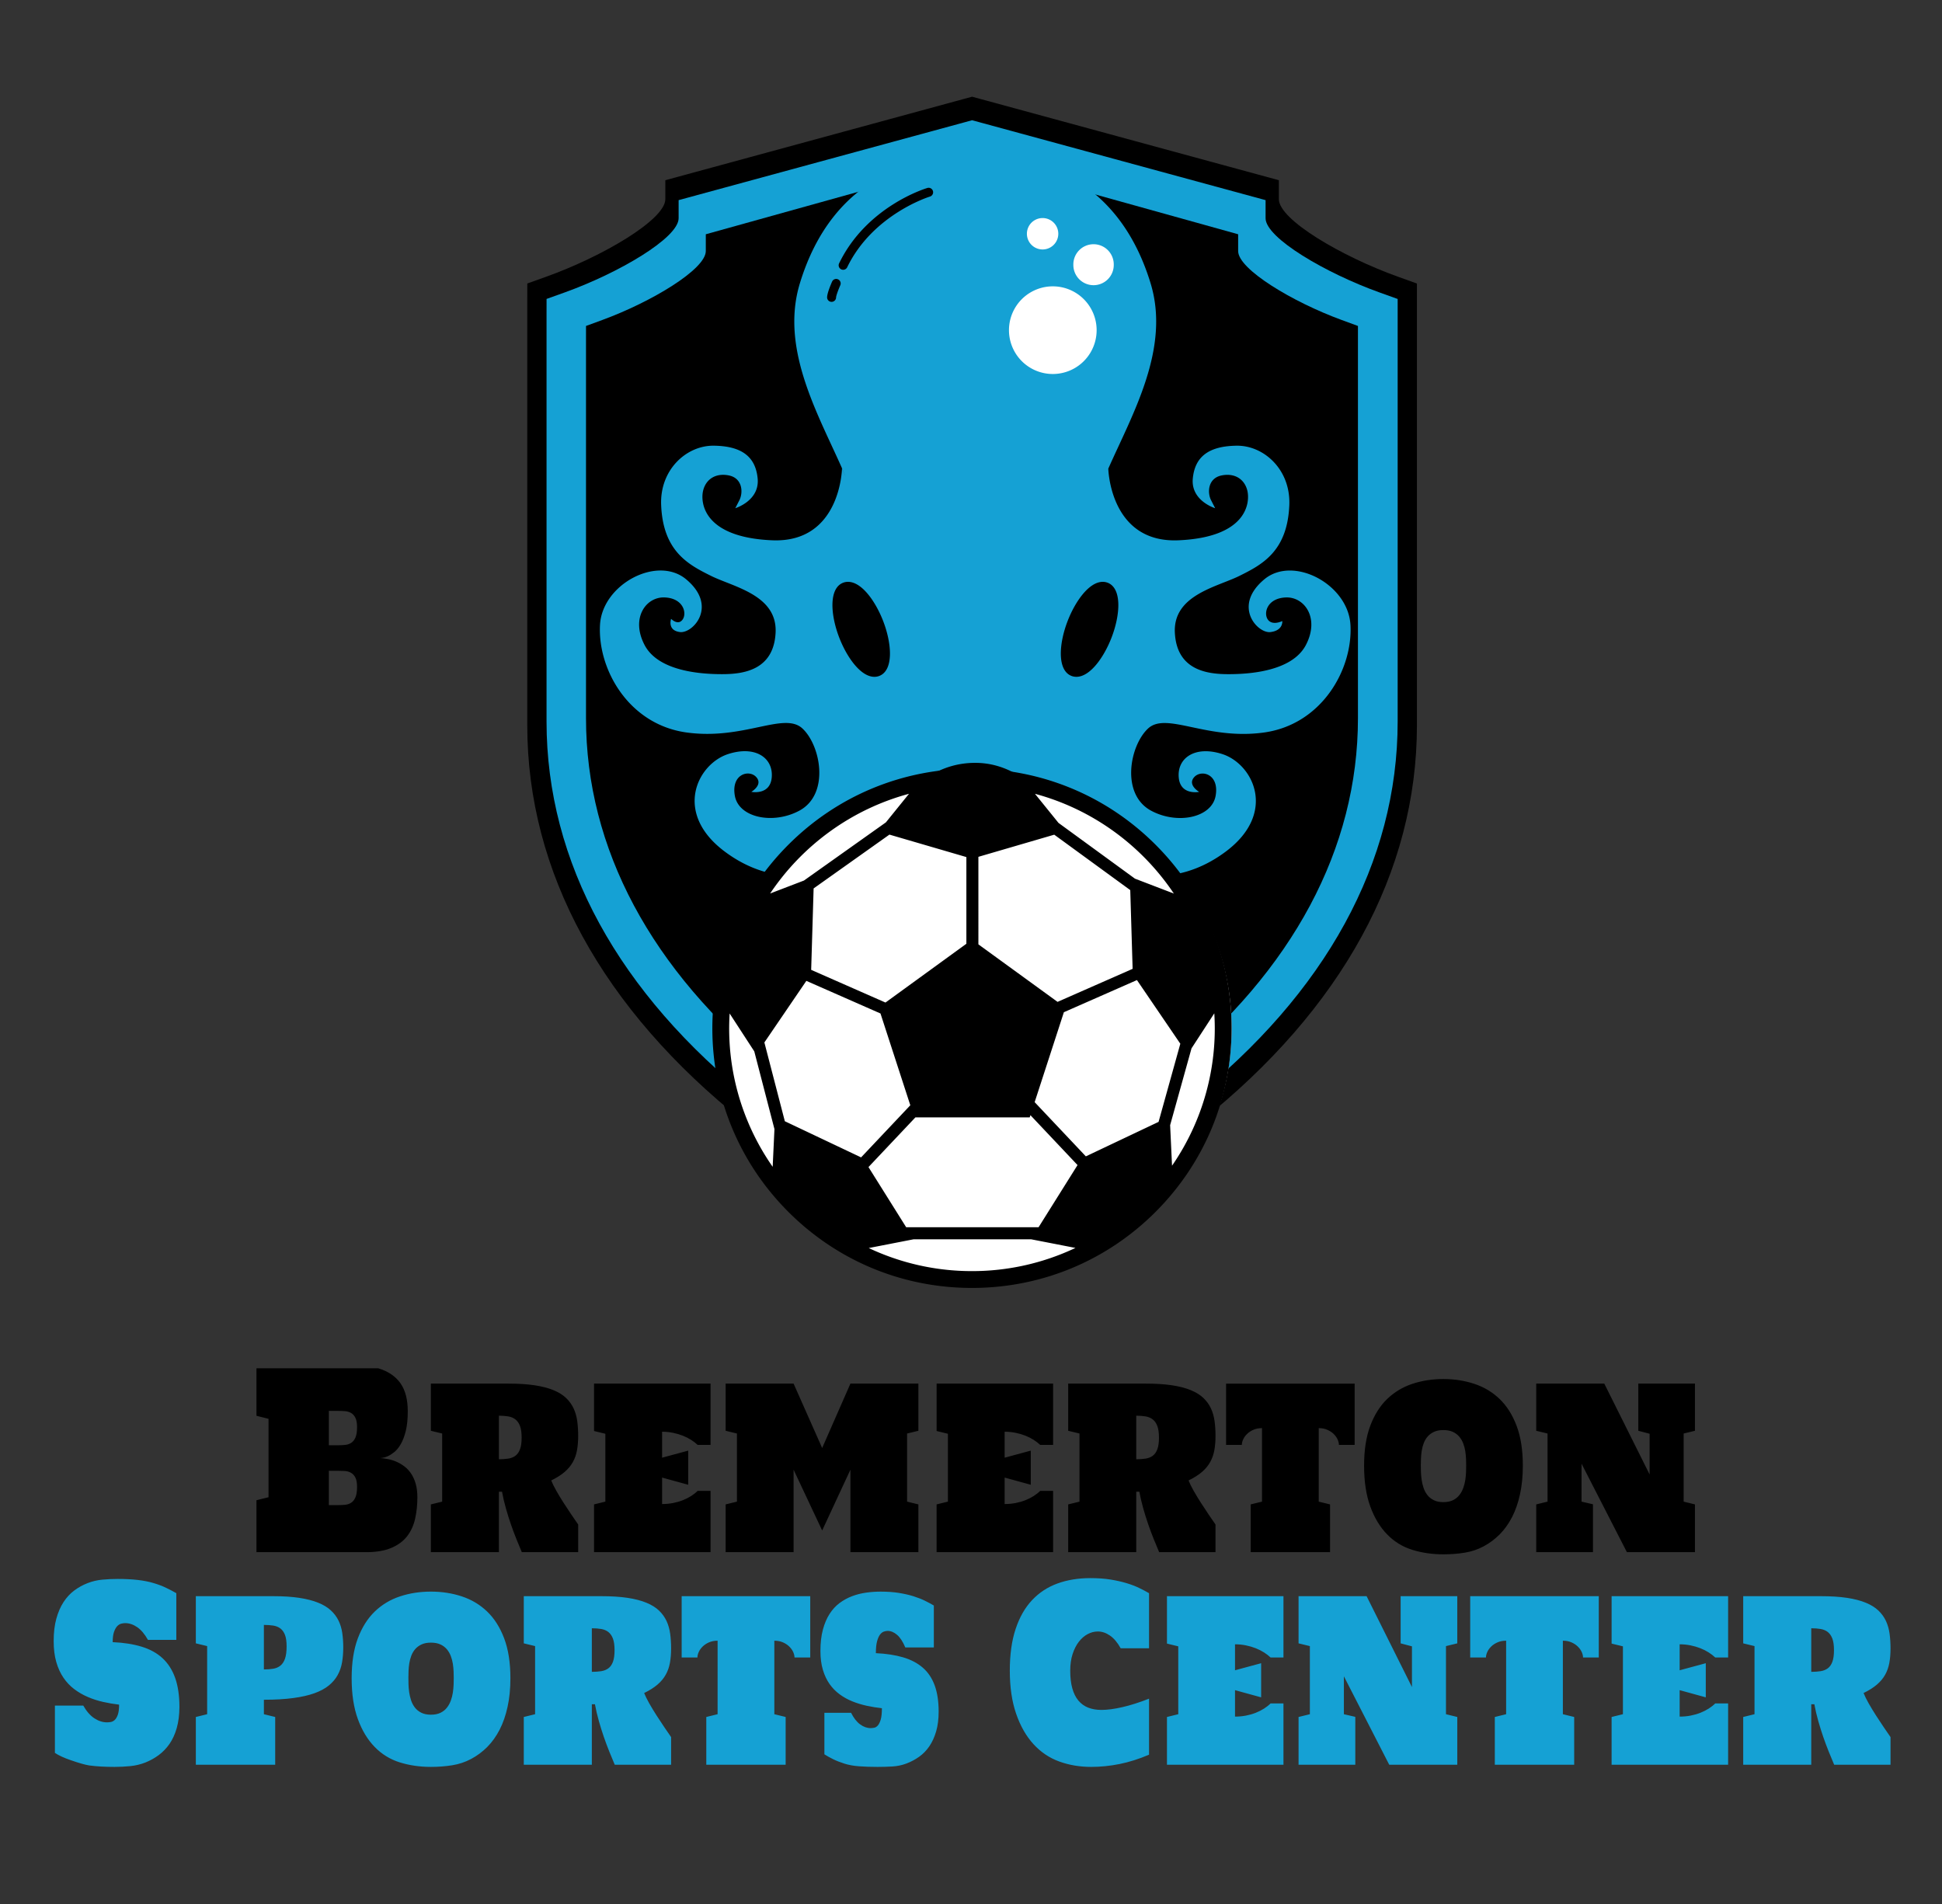 <svg xmlns="http://www.w3.org/2000/svg" viewBox="0 0 510 500" style="filter:drop-shadow(0 0 5px rgb(207 207 207/.5))"><rect x="0" y="0" width="510" height="500" fill="#333333" stroke="none"/><path d="m252.826 26.066-78.098 21.26v4.97c0 5.405-16.513 15.084-31.333 20.388l-4.92 1.765-.006 4.521v111.497c0 38.519 19.687 74.534 56.924 104.149 27.842 22.144 55.41 32.853 56.572 33.3l3.326 1.278 3.326-1.276c1.159-.443 28.724-11.155 56.572-33.3 37.237-29.614 56.92-65.632 56.92-104.148V74.456l-4.926-1.769c-14.822-5.307-31.332-14.986-31.332-20.387v-4.974l-80.56-21.93z"/><path d="m252.933 32.217-74.715 20.339v4.754c0 5.17-15.797 14.43-29.974 19.505l-4.707 1.688-.006 4.325v106.664c0 36.85 18.833 71.304 54.457 99.634 26.636 21.184 53.01 31.43 54.121 31.856l3.182 1.224 3.181-1.22c1.11-.425 27.48-10.673 54.122-31.857 35.624-28.33 54.454-62.788 54.454-99.634V78.51l-4.713-1.692c-14.18-5.077-29.974-14.336-29.974-19.504v-4.757l-77.07-20.981-2.358.642z" fill="#15a1d4"/><path d="M253.118 42.647 185.354 61.52v4.412c0 4.798-14.328 13.39-27.187 18.098l-4.269 1.567-.005 4.013v98.975c0 34.192 17.081 66.163 49.391 92.45 24.158 19.658 48.079 29.164 49.087 29.56l2.886 1.136 2.885-1.133c1.006-.394 24.924-9.903 49.087-29.56 32.31-26.288 49.39-58.26 49.39-92.45V85.601l-4.275-1.57c-12.861-4.711-27.187-13.303-27.187-18.098v-4.415l-69.9-19.468-2.139.596z"/><path d="M354.649 164.09c-.59-10.63-14.98-18.295-22.6-11.97-8.472 7.032-1.799 14.292 1.603 13.867 3.403-.425 3.094-2.894 3.094-2.894s-2.57 1.293-3.78-.377-.23-5.626 4.71-5.82c4.939-.198 8.95 5.454 5.268 12.493-3.63 6.934-14.882 7.653-20.311 7.653s-13.572-.916-14.096-10.858c-.523-9.942 11.088-12.036 16.942-14.945 5.853-2.912 12.638-6.365 13.114-18.642.359-9.289-6.689-15.648-13.85-15.552-7.162.099-10.941 2.763-11.496 8.619-.556 5.853 5.872 7.799 5.872 7.799l-1.063-2.077c-1.062-2.077-.817-5.788 2.715-6.524 3.531-.736 6.132 1.03 6.82 4.072.687 3.041-.049 12.166-18.103 12.952-17.509.76-18.398-17.7-18.435-18.816 6.38-14.42 16.34-31.552 11.105-48.688-8.64-28.26-30.351-33.754-46.05-33.754-15.7 0-37.41 5.495-46.046 33.751-5.506 18.02 5.794 36.037 12.06 50.897l-1.003-2.263s-.336 19.655-18.39 18.871-18.79-9.909-18.102-12.952c.688-3.04 3.286-4.809 6.82-4.073 3.531.737 3.776 4.448 2.714 6.525l-1.063 2.076s6.426-1.945 5.872-7.799c-.557-5.853-4.334-8.52-11.495-8.618-7.162-.099-14.212 6.263-13.85 15.552.475 12.28 7.26 15.732 13.114 18.642 5.853 2.911 17.464 5.003 16.94 14.945-.523 9.942-8.666 10.858-14.095 10.858-5.428 0-16.68-.719-20.31-7.653-3.685-7.037.326-12.689 5.266-12.494 4.938.197 5.92 4.154 4.71 5.821-1.209 1.667-3.007-.197-3.007-.197s-1.08 3.04 2.322 3.466 10.073-6.836 1.603-13.868c-7.62-6.325-22.01 1.34-22.6 11.97-.648 11.719 7.556 26.132 22.633 28.257s25.674-5.527 30.513-1.047c4.84 4.48 7.228 17.268-.784 21.586-6.89 3.71-15.894 1.864-16.941-3.86-1.047-5.725 3.696-7.033 5.593-4.971 1.897 2.059-1.275 3.893-1.275 3.893s4.97 1.014 5.363-3.828c.416-5.122-4.351-8.406-11.48-6.083-8.036 2.618-14.424 15.37-.981 25.51s27.406 6.606 34.112 1.57c6.702-5.03 13.848-24.78 31.786-24.78 16.933 0 25.085 19.752 31.79 24.789 6.705 5.036 20.67 8.568 34.114-1.571s7.054-22.894-.982-25.51c-7.129-2.322-11.896.962-11.48 6.084.393 4.84 5.363 3.827 5.363 3.827s-3.172-1.831-1.275-3.893c1.898-2.061 6.64-.751 5.593 4.971-1.047 5.725-10.05 7.572-16.94 3.86-8.015-4.318-5.627-17.105-.785-21.585 4.84-4.48 15.436 3.172 30.513 1.047 15.077-2.13 23.28-16.54 22.63-28.261zM220.674 74.907c-.583 1.322-1.1 2.811-1.104 3.19a1.185 1.185 0 0 1-1.179 1.172h-.007a1.173 1.173 0 0 1-1.172-1.172c0-1.106 1-3.45 1.306-4.143.263-.595.96-.865 1.553-.6.596.26.866.958.603 1.553zm10.242 102.595c-.406.158-.84.236-1.286.236-3.615 0-7.232-5.144-9.21-10.242-2.36-6.079-2.778-13 .994-14.465.406-.158.84-.237 1.286-.237 3.615 0 7.23 5.144 9.21 10.242 2.36 6.08 2.776 13.002-.994 14.466zm13.296-125.88c-.15.043-15.003 4.644-21.746 18.604a1.18 1.18 0 0 1-2.123-1.026c7.205-14.919 22.543-19.642 23.192-19.837a1.178 1.178 0 0 1 .677 2.259zm42.087 13.4a4.19 4.19 0 0 1 4.186 4.187 4.19 4.19 0 0 1-4.186 4.187 4.19 4.19 0 0 1-4.187-4.187 4.19 4.19 0 0 1 4.187-4.186zm-11.563-4.891a2.406 2.406 0 0 1 2.403 2.403 2.406 2.406 0 0 1-2.403 2.403 2.406 2.406 0 0 1-2.404-2.403 2.407 2.407 0 0 1 2.404-2.403zm-7.85 25.595c0-5.434 4.421-9.855 9.854-9.855s9.854 4.421 9.854 9.855-4.42 9.854-9.854 9.854c-5.433-.003-9.854-4.421-9.854-9.854zm25 81.77c-1.98 5.098-5.596 10.242-9.21 10.242-.448 0-.88-.078-1.287-.236-3.77-1.466-3.354-8.387-.995-14.466 1.979-5.098 5.596-10.242 9.21-10.242.447 0 .881.081 1.287.237 3.77 1.465 3.354 8.386.994 14.465z" fill="#15a1d4"/><path d="M264.972 86.705a11.51 11.51 0 1 0 23.02 0 11.51 11.51 0 1 0-23.02 0m16.907-17.191a5.306 5.306 0 1 0 10.611 0 5.306 5.306 0 1 0-10.611 0m-12.199-8.128a4.123 4.123 0 1 0 8.246 0 4.123 4.123 0 1 0-8.246 0M191.209 270.04a66.114 66.114 0 1 0 132.229 0 66.114 66.114 0 1 0-132.23 0" fill="#fff"/><path d="M303.468 221.827c-12.878-12.878-30-19.97-48.212-19.97s-35.335 7.092-48.213 19.97c-12.877 12.878-19.97 30.001-19.97 48.213s7.093 35.334 19.97 48.212c12.878 12.878 30 19.97 48.213 19.97s35.334-7.092 48.212-19.97c12.877-12.878 19.97-30 19.97-48.212s-7.092-35.335-19.97-48.213zm-46.527 3.183 19.92-5.816 19.962 14.555.622 20.676-19.715 8.675-20.789-15.104zm-25.712 41.138 7.833 24.105-12.927 13.687-20.026-9.495-5.371-20.69 11.023-16.173zm-18.203-11.457.643-21.384 19.909-14.134 20.207 5.9v22.768l-21.245 15.435zm27.374 38.742h30.017l.188-.58 12.374 13.103-10.236 16.33h-34.762l-9.906-15.803zm44.761 10.236-13.444-14.236 7.673-23.615 19.188-8.443 11.393 16.717-5.712 20.522zm23.111-69.014-10.214-3.912-20.081-14.643-6.18-7.642c15.094 4.057 27.992 13.529 36.475 26.197zm-69.557-26.198-6.068 7.505-21.513 15.273-8.884 3.403c8.483-12.66 21.377-22.124 36.465-26.181zm-47.1 57.694 6.469 9.945 5.298 20.407-.465 9.911a63.4 63.4 0 0 1-11.302-40.263zm36.533 61.593 11.812-2.301h30.805l11.661 2.272a63.382 63.382 0 0 1-27.17 6.088 63.377 63.377 0 0 1-27.108-6.059zm79.646-21.617-.5-10.648 5.616-20.175 5.984-9.198a63.399 63.399 0 0 1-11.1 40.02z"/><path text-anchor="middle" font-size="100" letter-spacing="0" font-family="Holtwood One SC" d="M67.353 359.32h31.981q3.914 1.197 5.83 3.927 1.922 2.737 1.922 7.36 0 3.078-.522 5.17-.517 2.093-1.313 3.458-.791 1.371-1.719 2.105-.928.74-1.719 1.089-.796.347-1.348.405-.558.065-.583.065.963.064 2.063.283 1.105.219 2.195.689 1.085.476 2.08 1.23.988.753 1.743 1.867.756 1.12 1.202 2.659.446 1.539.446 3.554 0 3.078-.608 5.718-.609 2.646-2.13 4.578-1.52 1.931-4.147 3.032-2.621 1.101-6.632 1.101H67.353v-13.643l3.169-.786v-20.59l-3.17-.793V359.32zm26.414 15.466q0-1.604-.436-2.466-.43-.863-1.15-1.275-.715-.406-1.633-.47-.918-.065-1.856-.065h-2.327v9.028h2.327q.938 0 1.856-.084.918-.077 1.632-.515.72-.438 1.151-1.398.436-.959.436-2.755zm0 15.691q0-1.603-.436-2.453-.43-.85-1.15-1.256-.715-.412-1.633-.476-.918-.058-1.856-.058h-2.327v9.02h2.327q.938 0 1.856-.077.918-.077 1.632-.521.72-.438 1.151-1.41.436-.98.436-2.769zm58.073 9.87v7.263h-14.8q-.694-1.635-1.439-3.476-.74-1.835-1.435-3.85-.694-2.01-1.298-4.147-.608-2.138-1.029-4.404h-.816v15.877H113.15v-12.542l2.971-.728v-17.887l-2.97-.72v-12.389h20.274q4.036 0 6.966.438 2.936.444 4.979 1.294 2.038.844 3.3 2.054 1.263 1.21 1.973 2.737.704 1.525.953 3.348.243 1.822.243 3.87 0 2.073-.31 3.772-.308 1.694-1.1 3.11-.79 1.417-2.164 2.595-1.374 1.178-3.504 2.215.447 1.133 1.324 2.692.882 1.551 1.921 3.174 1.04 1.616 2.064 3.13 1.029 1.506 1.77 2.575zm-20.817-28.575v11.442q1.364 0 2.464-.174 1.1-.174 1.88-.753.782-.58 1.202-1.713.421-1.133.421-3.052 0-1.886-.42-3.02-.421-1.126-1.202-1.744-.781-.612-1.881-.799-1.1-.187-2.464-.187zm42.851 4.211v6.819l6.86-1.854v8.962l-6.86-1.886v6.947q1.486 0 2.875-.264 1.384-.27 2.57-.74 1.192-.47 2.18-1.101.989-.631 1.709-1.352h3.392v16.096h-30.597v-12.542l2.97-.728v-17.822l-2.97-.721v-12.453H186.6v16.097h-3.392q-.72-.689-1.709-1.32-.988-.631-2.18-1.101-1.186-.47-2.57-.753-1.39-.284-2.875-.284zm42.038 25.936-7.504-15.968v21.66h-17.846v-12.543l2.971-.728v-17.887l-2.971-.72v-12.389h17.846l7.504 16.915 7.422-16.915h17.851v12.388l-2.97.721v17.887l2.97.728v12.542h-17.85v-21.66l-7.423 15.969zm47.924-25.936v6.819l6.86-1.854v8.962l-6.86-1.886v6.947q1.485 0 2.875-.264 1.384-.27 2.57-.74 1.192-.47 2.18-1.101.989-.631 1.709-1.352h3.392v16.096h-30.598v-12.542l2.971-.728v-17.822l-2.97-.721v-12.453h30.597v16.097h-3.392q-.72-.689-1.709-1.32-.988-.631-2.18-1.101-1.186-.47-2.57-.753-1.39-.284-2.875-.284zm55.377 24.365v7.262h-14.8q-.694-1.635-1.44-3.476-.74-1.835-1.434-3.85-.695-2.01-1.298-4.147-.609-2.138-1.03-4.404h-.816v15.877h-17.871v-12.542l2.97-.728v-17.887l-2.97-.72v-12.389h20.275q4.035 0 6.966.438 2.935.444 4.978 1.294 2.038.844 3.3 2.054 1.263 1.21 1.973 2.737.705 1.525.953 3.348.244 1.822.244 3.87 0 2.073-.31 3.772-.309 1.694-1.1 3.11-.79 1.417-2.165 2.595-1.374 1.178-3.503 2.215.446 1.133 1.323 2.692.882 1.551 1.922 3.174 1.039 1.616 2.063 3.13 1.03 1.506 1.77 2.575zm-20.818-28.576v11.442q1.364 0 2.464-.174 1.1-.174 1.881-.753.781-.58 1.202-1.713.42-1.133.42-3.052 0-1.886-.42-3.02-.42-1.126-1.202-1.744-.78-.612-1.88-.799-1.1-.187-2.465-.187zm33.026 22.568v-19.303q-1.288 0-2.281.444-.989.438-1.658 1.101-.67.657-1.014 1.43-.345.766-.345 1.429h-4.137v-16.097h33.766v16.097h-4.132q0-.663-.345-1.43-.35-.772-1.019-1.429-.664-.663-1.658-1.1-.989-.445-2.276-.445v19.303l2.97.728v12.542H328.45v-12.542l2.971-.728zm47.626 13.837q-4.355 0-8.152-1.178-3.803-1.178-6.612-4.057-2.808-2.878-4.43-7.34-1.623-4.468-1.623-10.72 0-6.13 1.622-10.457 1.623-4.32 4.442-7.044 2.824-2.717 6.61-3.973 3.788-1.262 8.143-1.262 4.335 0 8.132 1.262 3.803 1.256 6.637 3.973 2.834 2.724 4.466 7.044 1.638 4.327 1.638 10.457 0 4.146-.745 7.527-.74 3.38-2.09 6.007-1.353 2.62-3.244 4.526-1.896 1.9-4.223 3.142-2.327 1.243-4.999 1.668-2.672.425-5.572.425zm0-32.632q-1.46 0-2.459.47-1.004.47-1.663 1.224-.654.753-1.024 1.732-.37.972-.532 1.996-.162 1.024-.198 2.009-.04.991-.04 1.745 0 .727.025 1.712.025.992.172 2.08.152 1.082.497 2.15.35 1.07 1.004 1.92.654.85 1.683 1.364 1.03.522 2.535.522 1.486 0 2.515-.502 1.029-.502 1.683-1.34.654-.83 1.03-1.867.37-1.036.532-2.092.157-1.05.197-2.06.036-1.005.036-1.726 0-.754-.036-1.745-.04-.992-.197-2.028-.163-1.037-.533-2.029-.375-.991-1.029-1.777-.654-.785-1.683-1.275-1.03-.483-2.515-.483zm48.202 32.065-11.91-23.23v9.96l2.997.696v12.574h-14.9v-12.542l2.97-.728v-17.887l-2.97-.72v-12.389h17.87l11.91 23.862v-10.688l-2.97-.786v-12.388h14.874v12.388l-2.97.721v17.887l2.97.728v12.542h-17.87z"/><path text-anchor="middle" font-size="100" letter-spacing="0" font-family="Holtwood One SC" fill="#15a1d4" d="M47.122 448.277q-.025 3.116-.705 5.518-.684 2.408-1.896 4.153-1.211 1.744-2.844 2.955-1.638 1.21-3.518 1.95-1.881.735-3.95.941-2.063.206-4.142.206-3.767 0-6.611-.38-1.633-.251-4.878-1.384-2.651-.908-4.157-1.913v-12.42h7.448q1.288 2.26 2.91 3.329 1.622 1.069 3.33 1.069.447 0 .99-.09.547-.097 1.029-.535.481-.444.816-1.384.335-.947.335-2.64-2.13-.251-4.224-.721-2.088-.477-3.995-1.294-1.906-.818-3.554-2.054-1.648-1.243-2.844-3.007-1.202-1.758-1.886-4.134-.68-2.376-.68-5.486 0-3.335.695-5.865.695-2.53 1.891-4.366 1.202-1.841 2.824-3.052 1.623-1.21 3.493-1.931 1.866-.728 3.884-.915 2.018-.186 4.026-.186 2.92 0 5.257.263 2.342.27 4.223.838 1.881.566 3.326 1.274 1.45.702 2.59 1.365v12.26h-7.452q-1.262-2.26-2.809-3.329-1.546-1.069-3.184-1.069-.446 0-1.014.142-.567.141-1.064.657-.492.521-.842 1.513-.345.985-.345 2.685 4.33.186 7.626 1.197 3.29 1.005 5.48 3.033 2.19 2.028 3.306 5.183 1.115 3.161 1.115 7.624zm4.309-16.722v-12.388h20.274q3.96 0 6.87.438 2.905.444 4.948 1.262 2.044.818 3.341 2.009 1.303 1.197 2.034 2.691.73 1.494.988 3.265.259 1.777.259 3.792 0 2.073-.31 3.895-.309 1.829-1.15 3.349-.842 1.526-2.312 2.736-1.476 1.21-3.788 2.048-2.317.83-5.582 1.268-3.27.444-7.7.444v3.8l2.97.727v12.542H51.431v-12.542l2.97-.728v-17.887l-2.97-.72zm17.871-4.842v11.693q1.364 0 2.464-.187 1.1-.187 1.881-.817.78-.631 1.202-1.823.42-1.197.42-3.238 0-1.887-.42-2.988-.421-1.101-1.202-1.7-.78-.592-1.88-.766-1.101-.174-2.465-.174zM113.167 464q-4.355 0-8.152-1.178-3.803-1.179-6.612-4.057-2.808-2.878-4.43-7.34-1.623-4.468-1.623-10.72 0-6.13 1.622-10.457 1.623-4.32 4.442-7.044 2.824-2.717 6.61-3.973 3.788-1.262 8.143-1.262 4.335 0 8.132 1.262 3.803 1.256 6.637 3.973 2.834 2.724 4.466 7.044 1.638 4.327 1.638 10.457 0 4.146-.745 7.526-.74 3.38-2.089 6.008-1.354 2.62-3.245 4.526-1.896 1.9-4.223 3.142-2.327 1.243-4.999 1.668-2.672.425-5.572.425zm0-32.632q-1.46 0-2.459.47-1.004.47-1.663 1.224-.654.753-1.024 1.732-.37.972-.532 1.996-.162 1.024-.198 2.009-.04.991-.04 1.745 0 .727.025 1.712.025.992.172 2.08.152 1.082.497 2.15.35 1.07 1.004 1.92.654.85 1.683 1.364 1.03.522 2.535.522 1.486 0 2.515-.502 1.029-.503 1.683-1.34.654-.83 1.03-1.867.37-1.036.532-2.092.157-1.05.197-2.06.036-1.005.036-1.726 0-.754-.036-1.745-.04-.992-.197-2.029-.163-1.036-.533-2.028-.375-.991-1.029-1.777-.654-.785-1.683-1.275-1.03-.483-2.515-.483zm63.077 24.802v7.263h-14.8q-.694-1.635-1.439-3.477-.74-1.835-1.435-3.85-.694-2.009-1.298-4.146-.608-2.138-1.029-4.405h-.816v15.878h-17.872v-12.542l2.971-.728v-17.887l-2.97-.72v-12.389h20.274q4.036 0 6.966.438 2.936.444 4.979 1.294 2.038.843 3.3 2.054 1.263 1.21 1.973 2.736.704 1.526.953 3.349.243 1.822.243 3.87 0 2.073-.31 3.772-.308 1.694-1.1 3.11-.79 1.417-2.164 2.595-1.374 1.178-3.504 2.215.447 1.133 1.324 2.691.882 1.552 1.921 3.175 1.04 1.616 2.064 3.129 1.029 1.507 1.77 2.575zm-20.817-28.575v11.442q1.364 0 2.464-.174 1.1-.174 1.88-.753.782-.58 1.202-1.713.421-1.133.421-3.052 0-1.886-.42-3.02-.421-1.126-1.202-1.745-.781-.611-1.881-.798-1.1-.187-2.464-.187zm33.026 22.568V430.86q-1.288 0-2.282.444-.988.438-1.658 1.101-.669.657-1.014 1.43-.344.766-.344 1.429h-4.138v-16.097h33.766v16.097h-4.132q0-.663-.344-1.43-.35-.772-1.02-1.429-.664-.663-1.657-1.101-.989-.444-2.277-.444v19.303l2.971.728v12.542h-20.842v-12.542l2.97-.728zm58.05-.657q0 2.924-.655 5.17-.659 2.248-1.784 3.903-1.126 1.648-2.672 2.749-1.546 1.1-3.331 1.777-1.785.676-3.726.786-1.942.109-3.874.109-2.672 0-4.826-.161-2.155-.155-3.849-.689-1.698-.534-2.996-1.178-1.303-.644-2.292-1.275V449.79h7.007q1.04 2.073 2.378 3.045 1.333.979 2.748.979.42 0 .938-.097.522-.09.968-.599.446-.502.756-1.551.309-1.056.309-2.975-2.008-.219-3.975-.644-1.967-.425-3.762-1.146-1.795-.721-3.33-1.841-1.537-1.114-2.663-2.705-1.125-1.584-1.769-3.74-.644-2.151-.644-4.952 0-3.206.644-5.608.644-2.408 1.76-4.134 1.11-1.732 2.636-2.865 1.52-1.127 3.28-1.79 1.754-.663 3.66-.927 1.907-.27 3.813-.27 2.697 0 4.842.347 2.14.348 3.838.882 1.693.535 2.996 1.178 1.298.644 2.312 1.243v11.004h-7.498q-.943-2.266-2.155-3.303-1.212-1.037-2.48-1.037-.42 0-.963.174-.542.174-1.014.766-.471.6-.79 1.765-.325 1.165-.325 3.142 4.086.193 7.169 1.1 3.082.915 5.161 2.718 2.079 1.81 3.118 4.655 1.04 2.846 1.04 6.902zm34.557-10.785q0 2.705.548 4.656.542 1.944 1.597 3.206 1.05 1.256 2.57 1.855 1.526.598 3.478.598 2.327 0 5.496-.727 3.169-.721 7.007-2.228v14.712q-3.985 1.7-7.757 2.454-3.777.753-7.443.753-4.482 0-8.38-1.417-3.9-1.416-6.78-4.571-2.884-3.161-4.542-7.971-1.663-4.81-1.663-11.32 0-6.348 1.526-10.939 1.521-4.59 4.305-7.56 2.788-2.974 6.687-4.39 3.899-1.41 8.65-1.41 2.92 0 5.262.373 2.337.38 4.218.947 1.881.566 3.331 1.274 1.45.702 2.586 1.365v14.462h-7.448q-1.262-2.267-2.814-3.335-1.546-1.07-3.179-1.07-1.389 0-2.687.696-1.298.69-2.312 2.009-1.019 1.32-1.637 3.226-.619 1.9-.619 4.352zm43.274-6.915v6.819l6.86-1.854v8.962l-6.86-1.886v6.947q1.485 0 2.874-.264 1.384-.27 2.57-.74 1.192-.47 2.18-1.101.99-.631 1.71-1.353h3.391v16.097h-30.597v-12.542l2.971-.728v-17.822l-2.97-.721v-12.453h30.596v16.097h-3.392q-.72-.69-1.708-1.32-.989-.631-2.18-1.101-1.187-.47-2.57-.753-1.39-.284-2.875-.284zm40.501 31.627-11.91-23.23v9.96l2.997.695v12.575h-14.9v-12.542l2.97-.728v-17.887l-2.97-.72v-12.389h17.871l11.91 23.862v-10.688l-2.972-.786v-12.388h14.876v12.388l-2.971.721v17.887l2.97.728v12.542h-17.871zm30.698-13.27V430.86q-1.288 0-2.281.444-.989.438-1.658 1.101-.67.657-1.014 1.43-.345.766-.345 1.429h-4.137v-16.097h33.766v16.097h-4.132q0-.663-.345-1.43-.35-.772-1.02-1.429-.663-.663-1.657-1.101-.989-.444-2.276-.444v19.303l2.97.728v12.542h-20.842v-12.542l2.971-.728zm45.573-18.357v6.819l6.86-1.854v8.962l-6.86-1.886v6.947q1.485 0 2.874-.264 1.384-.27 2.57-.74 1.192-.47 2.18-1.101.99-.631 1.71-1.353h3.391v16.097h-30.597v-12.542l2.971-.728v-17.822l-2.97-.721v-12.453h30.596v16.097h-3.392q-.72-.69-1.708-1.32-.989-.631-2.18-1.101-1.187-.47-2.57-.753-1.39-.284-2.875-.284zm55.376 24.364v7.263h-14.799q-.694-1.635-1.44-3.477-.74-1.835-1.435-3.85-.694-2.009-1.297-4.146-.609-2.138-1.03-4.405h-.816v15.878h-17.871v-12.542l2.97-.728v-17.887l-2.97-.72v-12.389h20.274q4.036 0 6.966.438 2.936.444 4.98 1.294 2.037.843 3.3 2.054 1.262 1.21 1.972 2.736.705 1.526.953 3.349.243 1.822.243 3.87 0 2.073-.309 3.772-.31 1.694-1.1 3.11-.791 1.417-2.165 2.595-1.374 1.178-3.503 2.215.446 1.133 1.323 2.691.882 1.552 1.921 3.175 1.04 1.616 2.064 3.129 1.03 1.507 1.77 2.575zm-20.817-28.575v11.442q1.364 0 2.464-.174 1.1-.174 1.881-.753.78-.58 1.202-1.713.42-1.133.42-3.052 0-1.886-.42-3.02-.421-1.126-1.202-1.745-.78-.611-1.88-.798-1.101-.187-2.465-.187z"/></svg>